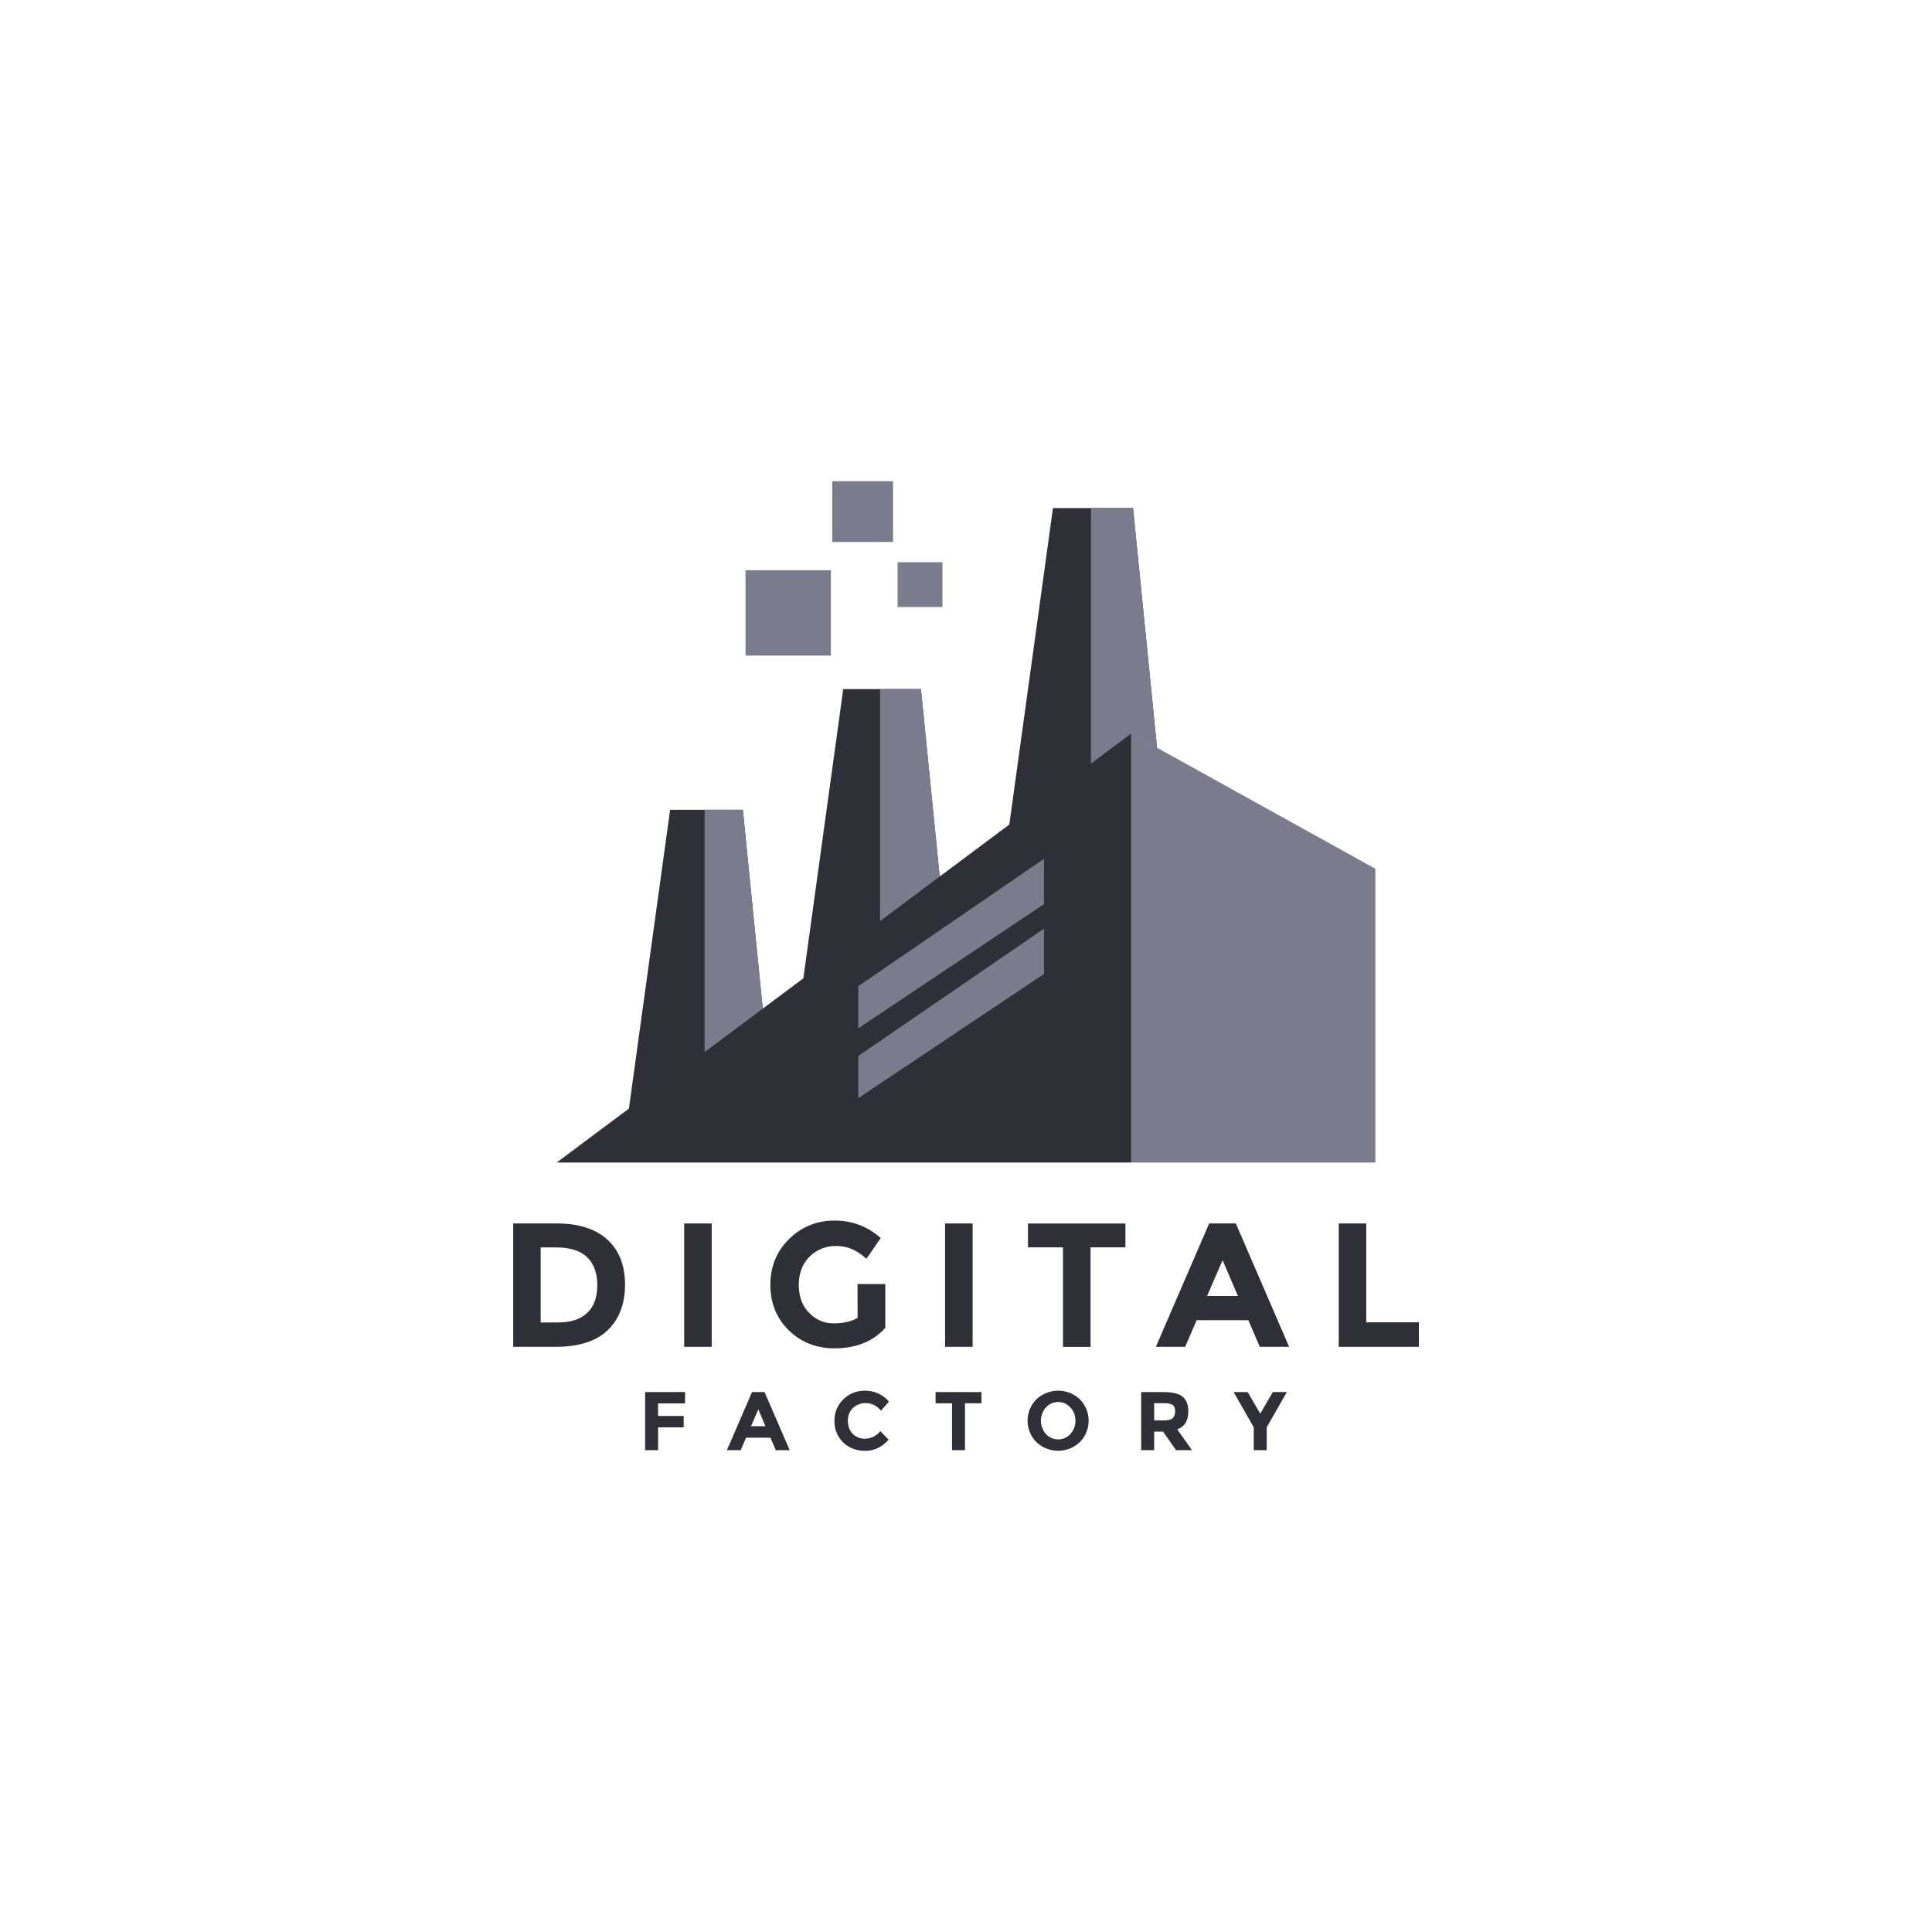 <svg id="Layer_1" data-name="Layer 1" xmlns="http://www.w3.org/2000/svg" viewBox="0 0 1600 1600"><defs><style>.cls-1{fill:#fff;}.cls-2{fill:#7b7b8e;}.cls-3{fill:#2f2f38;}</style></defs><rect class="cls-1" width="1600" height="1600"/><rect class="cls-2" x="617.42" y="472.24" width="70.68" height="70.68"/><rect class="cls-2" x="689.22" y="398.49" width="50.35" height="50.35"/><rect class="cls-2" x="743.38" y="465.61" width="37.1" height="37.1"/><polygon class="cls-3" points="936.9 607.42 958.21 619.23 938.33 420.76 872.02 420.76 835.88 682.85 778.22 725.91 762.67 570.67 698.33 570.67 665.3 810.22 631.68 835.33 615.19 670.64 554.96 670.64 520.84 918.09 461 962.77 514.68 962.77 644.44 962.77 936.9 962.77 936.9 742.39 936.9 607.42"/><polygon class="cls-2" points="778.22 725.91 762.67 570.67 728.83 570.67 728.83 762.79 778.22 725.91"/><polygon class="cls-2" points="631.68 835.33 615.19 670.64 583.51 670.64 583.51 871.29 631.68 835.33"/><polygon class="cls-2" points="936.9 607.42 1139 719.47 1139 962.77 936.9 962.77 936.9 607.42"/><polygon class="cls-2" points="958.21 619.23 938.33 420.76 903.45 420.76 903.45 632.4 936.9 607.42 958.21 619.23"/><polygon class="cls-2" points="864.61 711.23 710.8 816.7 710.8 851.62 864.61 748.77 864.61 711.23"/><polygon class="cls-2" points="864.61 769.05 710.8 874.53 710.8 909.44 864.61 806.59 864.61 769.05"/><path class="cls-3" d="M503,1026.59q14.61,13.38,14.62,37.21t-14.26,37.72q-14.25,13.89-43.49,13.88H425V1013.22h36.11Q488.39,1013.22,503,1026.59Zm-16.74,60.75q8.4-7.9,8.4-23t-8.4-23.17q-8.41-8.12-25.81-8.11H447.76v62.13h14.47Q477.88,1095.23,486.28,1087.34Z"/><path class="cls-3" d="M566.61,1013.22h22.8V1115.4h-22.8Z"/><path class="cls-3" d="M710.17,1063.36h23v36.26q-15.21,17-42.1,17-22.51,0-37.79-14.91T638,1064q0-22.73,15.57-37.94a51.84,51.84,0,0,1,37.57-15.2,55.56,55.56,0,0,1,38.23,14.47l-11.84,17.11q-6.88-6-12.65-8.26a34,34,0,0,0-12.5-2.27,30,30,0,0,0-21.93,8.84q-8.91,8.85-8.91,23.32t8.55,23.17a27.61,27.61,0,0,0,20.39,8.7q11.85,0,19.74-4.53Z"/><path class="cls-3" d="M782.68,1013.22h22.8V1115.4h-22.8Z"/><path class="cls-3" d="M903.14,1033v82.45H880.33V1033h-29v-19.73h80.7V1033Z"/><path class="cls-3" d="M1043.33,1115.4l-9.5-22.07H991l-9.51,22.07H957.23l44.15-102.18h22.07l44.15,102.18Zm-30.84-71.77-12.87,29.67h25.58Z"/><path class="cls-3" d="M1108.68,1115.4V1013.22h22.8v81.86h43.57v20.32Z"/><path class="cls-3" d="M567.34,1152.82v9.44H545v10.4h21.2v9.43H545V1201H534.28v-48.14Z"/><path class="cls-3" d="M642.53,1201l-4.48-10.4H617.88L613.4,1201H602l20.79-48.14h10.4L654,1201ZM628,1167.15l-6.06,14h12Z"/><path class="cls-3" d="M716.07,1191.45a15.87,15.87,0,0,0,12.94-6.26l6.89,7.09q-8.21,9.23-19.32,9.23t-18.31-7a23.72,23.72,0,0,1-7.2-17.73,24,24,0,0,1,7.33-17.87,24.72,24.72,0,0,1,17.94-7.16,25.42,25.42,0,0,1,19.83,9l-6.68,7.58a15.64,15.64,0,0,0-12.67-6.34,14.76,14.76,0,0,0-10.36,4q-4.31,4-4.3,10.67t4.06,10.78A13.4,13.4,0,0,0,716.07,1191.45Z"/><path class="cls-3" d="M799.17,1162.12V1201H788.43v-38.84H774.8v-9.3h38v9.3Z"/><path class="cls-3" d="M894.26,1194.31a26.21,26.21,0,0,1-35.94,0,25.18,25.18,0,0,1,0-35.46,26.21,26.21,0,0,1,35.94,0,25.18,25.18,0,0,1,0,35.46Zm-3.65-17.7a15.72,15.72,0,0,0-4.13-11,13.63,13.63,0,0,0-20.31,0,16.62,16.62,0,0,0,0,21.93,13.69,13.69,0,0,0,20.31,0A15.58,15.58,0,0,0,890.61,1176.61Z"/><path class="cls-3" d="M984.12,1168.8q0,11.57-9.16,14.94L987.15,1201H973.93l-10.67-15.36h-7.44V1201H945.08v-48.14h18.25q11.22,0,16,3.79T984.12,1168.8Zm-12.94,5.71q2-1.79,2-5.68t-2.06-5.33q-2.07-1.45-7.23-1.45h-8.06v14.25h7.85C967.34,1176.3,969.84,1175.71,971.18,1174.51Z"/><path class="cls-3" d="M1049.05,1201h-10.74v-19l-16.66-29.13h11.63l10.4,17.91,10.4-17.91h11.64L1049.05,1182Z"/></svg>